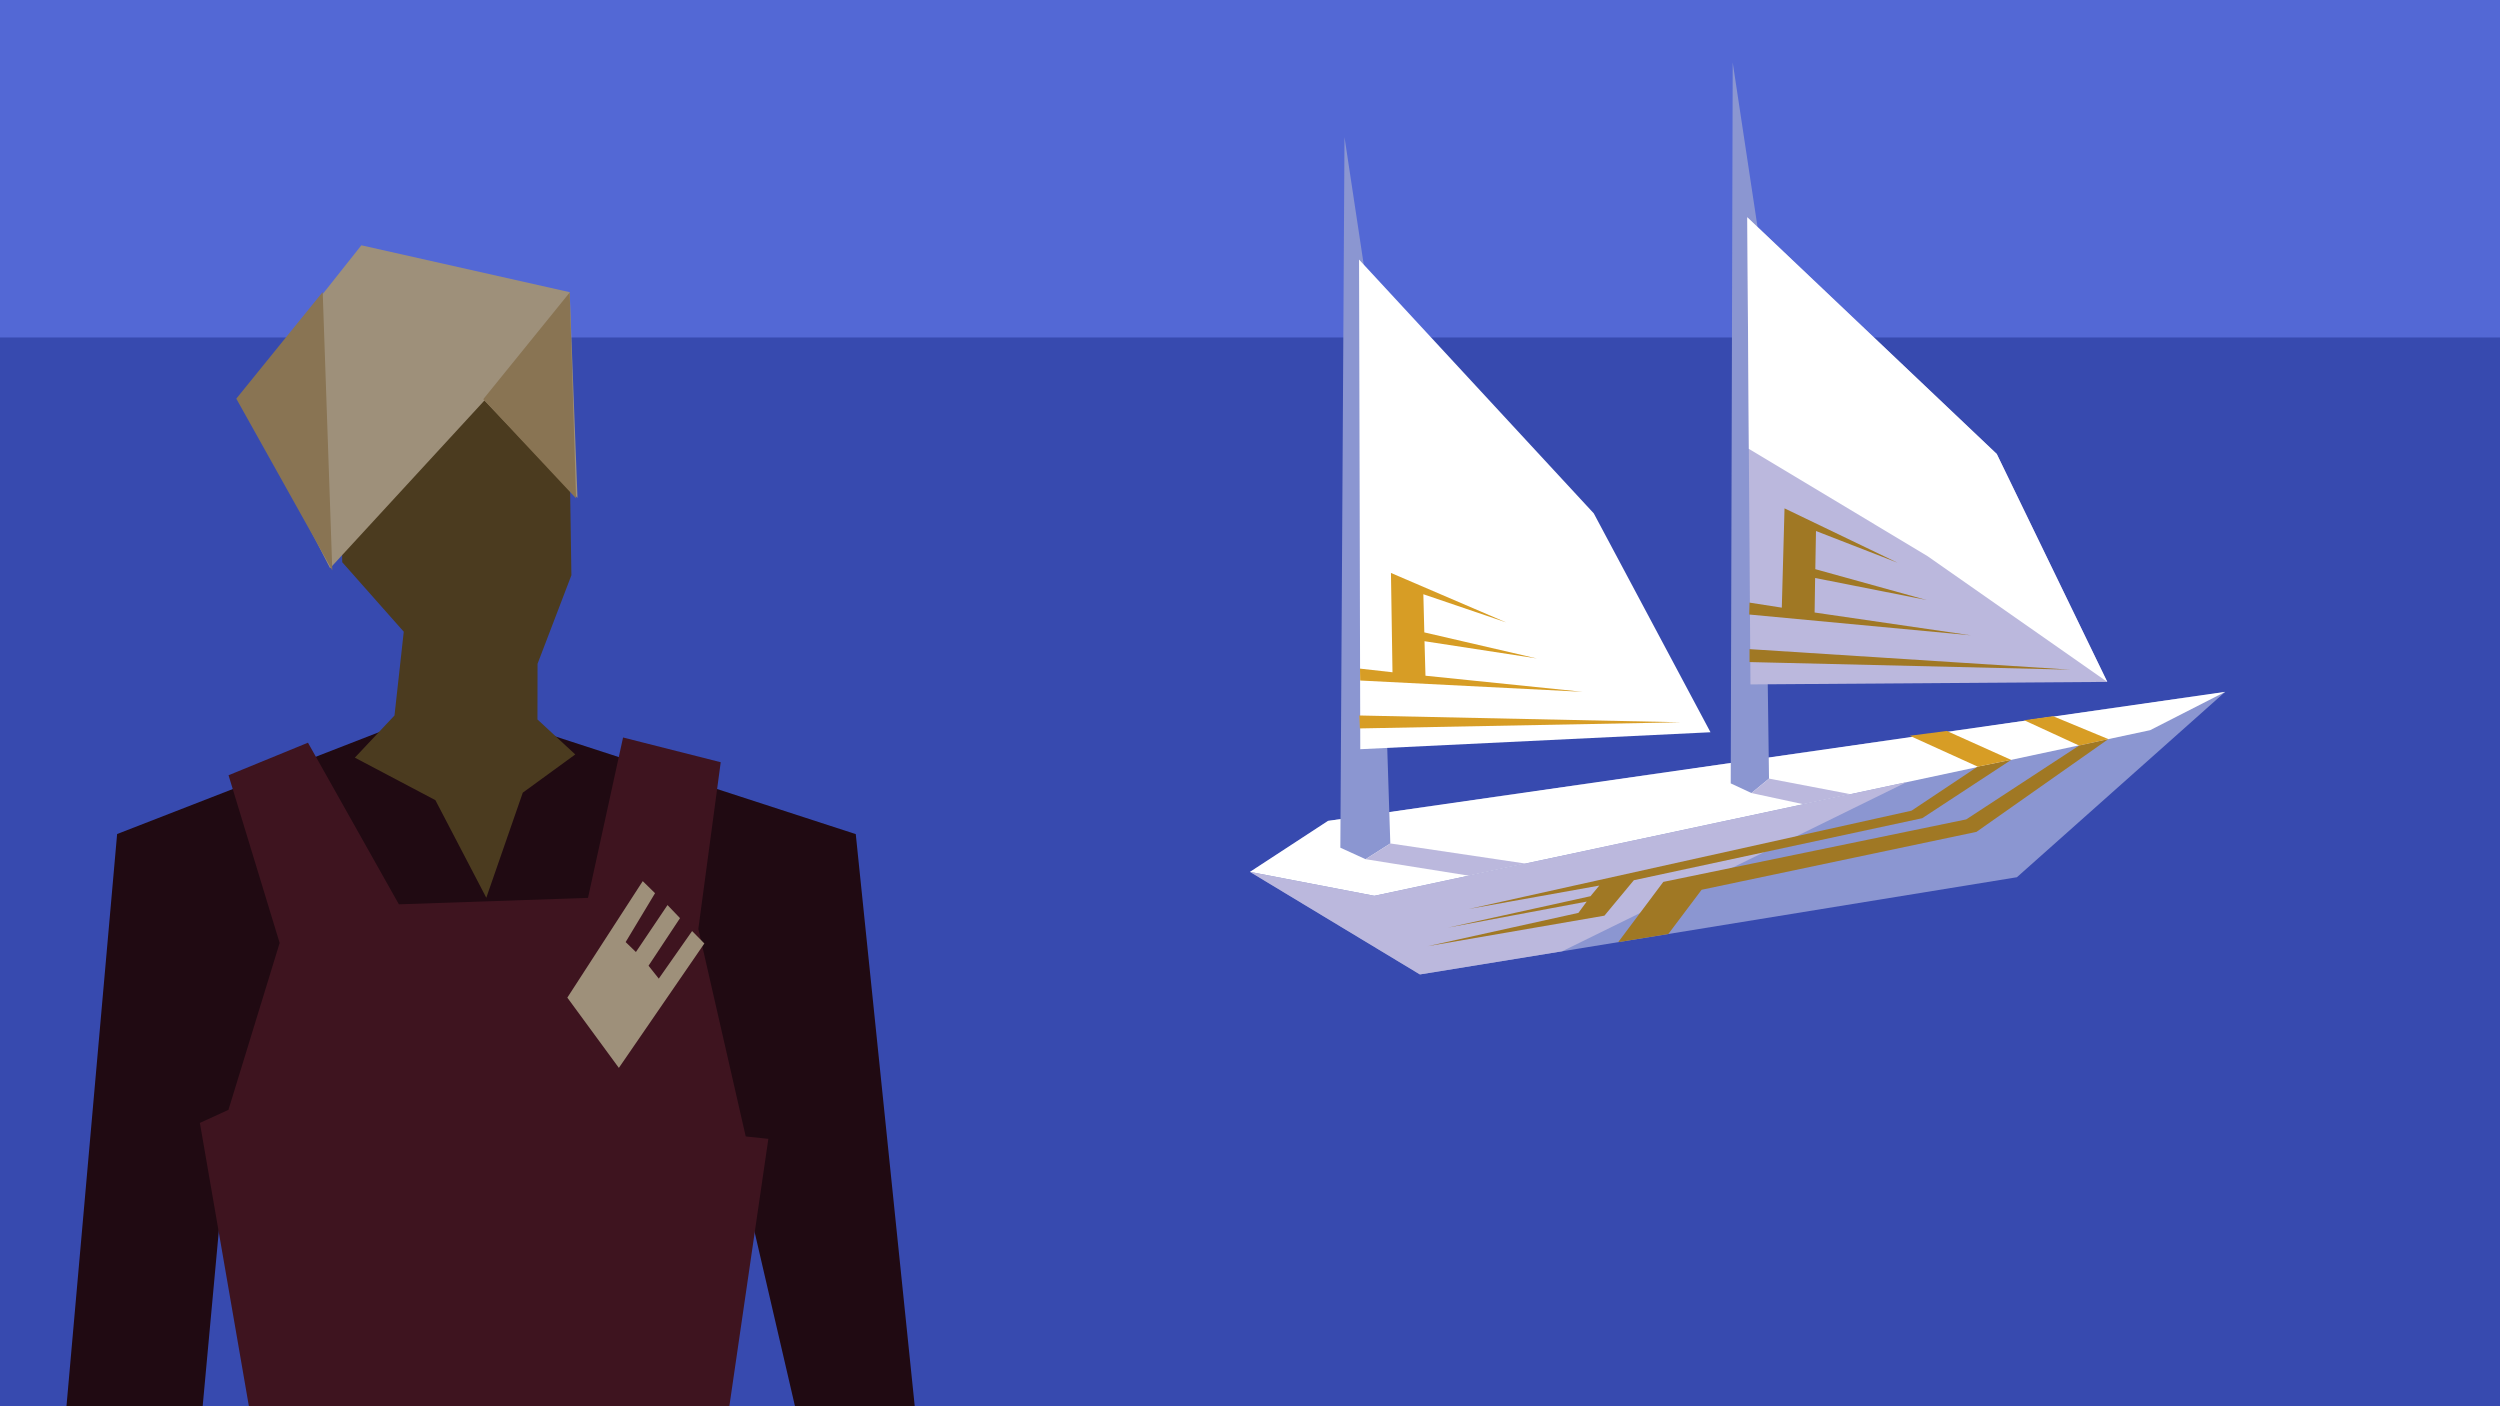 <?xml version="1.0" encoding="UTF-8" standalone="no"?>
<!-- Created with Inkscape (http://www.inkscape.org/) -->

<svg
   xmlns:dc="http://purl.org/dc/elements/1.1/"
   xmlns:cc="http://creativecommons.org/ns#"
   xmlns:rdf="http://www.w3.org/1999/02/22-rdf-syntax-ns#"
   xmlns:svg="http://www.w3.org/2000/svg"
   xmlns="http://www.w3.org/2000/svg"
   xmlns:sodipodi="http://sodipodi.sourceforge.net/DTD/sodipodi-0.dtd"
   xmlns:inkscape="http://www.inkscape.org/namespaces/inkscape"
   width="1920"
   height="1080"
   viewBox="0 0 508 285.75"
   version="1.1"
   id="svg8"
   inkscape:version="0.92.2 2405546, 2018-03-11"
   sodipodi:docname="chosenBumei.svg"
   inkscape:export-filename="/home/dupuqub/Documents/github/currents/images/chosenBumei.png"
   inkscape:export-xdpi="36"
   inkscape:export-ydpi="36">
  <defs
     id="defs2">
    <inkscape:perspective
       sodipodi:type="inkscape:persp3d"
       inkscape:vp_x="0 : 142.875 : 1"
       inkscape:vp_y="0 : 1000 : 0"
       inkscape:vp_z="508.00001 : 142.875 : 1"
       inkscape:persp3d-origin="254 : 95.249997 : 1"
       id="perspective1013" />
    <inkscape:perspective
       id="perspective1013-7"
       inkscape:persp3d-origin="254 : 95.249997 : 1"
       inkscape:vp_z="508.00001 : 142.875 : 1"
       inkscape:vp_y="0 : 1000 : 0"
       inkscape:vp_x="0 : 142.875 : 1"
       sodipodi:type="inkscape:persp3d" />
    <inkscape:perspective
       id="perspective1013-2"
       inkscape:persp3d-origin="254 : 95.249997 : 1"
       inkscape:vp_z="508.00001 : 142.875 : 1"
       inkscape:vp_y="0 : 1000 : 0"
       inkscape:vp_x="0 : 142.875 : 1"
       sodipodi:type="inkscape:persp3d" />
    <inkscape:perspective
       id="perspective1013-26"
       inkscape:persp3d-origin="254 : 95.249997 : 1"
       inkscape:vp_z="508.00001 : 142.875 : 1"
       inkscape:vp_y="0 : 1000 : 0"
       inkscape:vp_x="0 : 142.875 : 1"
       sodipodi:type="inkscape:persp3d" />
  </defs>
  <sodipodi:namedview
     id="base"
     pagecolor="#000000"
     bordercolor="#666666"
     borderopacity="1.0"
     inkscape:pageopacity="0"
     inkscape:pageshadow="2"
     inkscape:zoom="0.35355339"
     inkscape:cx="1312.5439"
     inkscape:cy="622.3741"
     inkscape:document-units="px"
     inkscape:current-layer="layer3"
     showgrid="false"
     units="px"
     inkscape:window-width="1920"
     inkscape:window-height="1016"
     inkscape:window-x="0"
     inkscape:window-y="27"
     inkscape:window-maximized="1"
     inkscape:snap-global="true"
     inkscape:snap-bbox="true"
     inkscape:bbox-paths="true"
     inkscape:bbox-nodes="true"
     inkscape:snap-bbox-edge-midpoints="true"
     inkscape:snap-bbox-midpoints="true"
     inkscape:object-paths="true"
     inkscape:snap-intersection-paths="true"
     inkscape:snap-smooth-nodes="true"
     inkscape:snap-midpoints="true"
     inkscape:snap-object-midpoints="true"
     inkscape:snap-center="true"
     inkscape:snap-text-baseline="true" />
  <g
     inkscape:label="bg"
     inkscape:groupmode="layer"
     id="layer1"
     transform="translate(0,-11.25)"
     style="display:inline"
     sodipodi:insensitive="true">
    <rect
       style="opacity:1;fill:#5368d5;fill-opacity:1;stroke:none;stroke-width:2.646;stroke-linecap:round;stroke-miterlimit:4;stroke-dasharray:none;stroke-dashoffset:0;stroke-opacity:0.319"
       id="rect29"
       width="508"
       height="285.75"
       x="1.0901478e-14"
       y="11.25" />
    <path
       style="display:inline;opacity:1;fill:#374aaf;fill-opacity:1;stroke:none;stroke-width:2.646;stroke-linecap:round;stroke-miterlimit:4;stroke-dasharray:none;stroke-dashoffset:0;stroke-opacity:1"
       d="M -3.9758245e-7,79.823 H 508 V 297 H -3.9758245e-7 Z"
       id="rect1064"
       inkscape:connector-curvature="0"
       sodipodi:nodetypes="ccccc"
       inkscape:export-filename="/home/dupuqub/Documents/currents/images/rect1064.png"
       inkscape:export-xdpi="36"
       inkscape:export-ydpi="36" />
  </g>
  <g
     inkscape:groupmode="layer"
     id="layer3"
     inkscape:label="boats"
     style="display:inline">
    <g
       id="layer3-2"
       inkscape:label="boat"
       style="display:inline;stroke-width:1.698"
       transform="matrix(0.589,0,0,0.589,193.969,50.814)">
      <path
         style="display:inline;opacity:1;fill:#8b96d1;fill-opacity:1;stroke:none;stroke-width:0.449px;stroke-linecap:butt;stroke-linejoin:miter;stroke-opacity:1"
         d="m 438.348,152.416 -71.848,63.95 -205.961,33.533 -58.614,-35.375 26.937,-17.604 z"
         id="path1067"
         inkscape:connector-curvature="0"
         sodipodi:nodetypes="cccccc" />
      <path
         style="fill:#ffffff;fill-opacity:1;stroke:none;stroke-width:0.449px;stroke-linecap:butt;stroke-linejoin:miter;stroke-opacity:1"
         d="m 438.348,152.416 -309.486,44.504 -26.937,17.604 42.89,8.247 267.64,-57.137 z"
         id="path1066"
         inkscape:connector-curvature="0"
         sodipodi:nodetypes="cccccc" />
      <path
         style="fill:#8b96d1;fill-opacity:1;stroke:none;stroke-width:0.449px;stroke-linecap:butt;stroke-linejoin:miter;stroke-opacity:1"
         d="m 133.088,206.176 1.433,-245.151 10.12,67.073 5.686,176.614 -8.543,5.431 z"
         id="path2347"
         inkscape:connector-curvature="0"
         sodipodi:nodetypes="cccccc" />
      <path
         style="display:inline;fill:#8b96d1;fill-opacity:1;stroke:none;stroke-width:0.449px;stroke-linecap:butt;stroke-linejoin:miter;stroke-opacity:1"
         d="m 267.767,183.987 0.685,-248.706 10.12,67.073 2.406,179.983 -6.055,4.982 z"
         id="path2347-6"
         inkscape:connector-curvature="0"
         sodipodi:nodetypes="cccccc" />
      <path
         style="display:inline;fill:#bbb8dd;fill-opacity:1;stroke:none;stroke-width:0.449px;stroke-linecap:butt;stroke-linejoin:miter;stroke-opacity:1"
         d="m 359.551,70.345 -86.086,-81.681 1.106,161.183 123.102,-0.873 z"
         id="path928-3-6"
         inkscape:connector-curvature="0"
         sodipodi:nodetypes="ccccc"
         inkscape:export-filename="/home/dupuqub/Documents/currents/images/path1061-2.png"
         inkscape:export-xdpi="36"
         inkscape:export-ydpi="36" />
      <path
         style="display:inline;fill:#a07824;fill-opacity:1;stroke:none;stroke-width:0.449px;stroke-linecap:butt;stroke-linejoin:miter;stroke-opacity:1"
         d="m 384.961,144.763 -110.71,-2.625 0.001,-4.465 z"
         id="path1104-9"
         inkscape:connector-curvature="0"
         sodipodi:nodetypes="cccc" />
      <path
         style="display:inline;fill:#a07824;fill-opacity:1;stroke:none;stroke-width:0.449px;stroke-linecap:butt;stroke-linejoin:miter;stroke-opacity:1"
         d="m 274.134,125.73 76.523,7.182 -53.952,-7.874 0.179,-11.909 38.471,7.607 -38.407,-10.65 0.233,-13.165 28.132,10.938 -38.986,-18.752 -0.938,34.255 -11.148,-1.74 z"
         id="path2349-3"
         inkscape:connector-curvature="0"
         sodipodi:nodetypes="cccccccccccc" />
      <path
         style="display:inline;fill:#ffffff;fill-opacity:1;stroke:none;stroke-width:0.449px;stroke-linecap:butt;stroke-linejoin:miter;stroke-opacity:1"
         d="M 220.521,90.836 139.544,3.274 139.964,172.197 260.786,166.35 Z"
         id="path928-3"
         inkscape:connector-curvature="0"
         sodipodi:nodetypes="ccccc"
         inkscape:export-filename="/home/dupuqub/Documents/currents/images/path1061-2.png"
         inkscape:export-xdpi="36"
         inkscape:export-ydpi="36" />
      <path
         style="fill:#bbb8dd;fill-opacity:1;stroke:none;stroke-width:0.449px;stroke-linecap:butt;stroke-linejoin:miter;stroke-opacity:1"
         d="m 101.926,214.524 58.614,35.375 49.068,-7.989 118.806,-58.334 -183.597,39.195 z"
         id="path3201"
         inkscape:connector-curvature="0"
         sodipodi:nodetypes="cccccc" />
      <path
         style="fill:#a07824;fill-opacity:1;stroke:none;stroke-width:0.449px;stroke-linecap:butt;stroke-linejoin:miter;stroke-opacity:1"
         d="m 398.035,168.713 -45.492,32.002 -94.817,19.976 -11.484,15.254 -17.295,2.816 15.564,-20.789 104.51,-21.563 38.934,-25.469 z"
         id="path1068"
         inkscape:connector-curvature="0"
         sodipodi:nodetypes="ccccccccc" />
      <path
         style="fill:#d79d25;fill-opacity:1;stroke:none;stroke-width:0.449px;stroke-linecap:butt;stroke-linejoin:miter;stroke-opacity:1"
         d="m 398.035,168.713 -19.07,-7.903 -9.988,1.391 18.979,8.739 z"
         id="path1072"
         inkscape:connector-curvature="0"
         sodipodi:nodetypes="ccccc" />
      <path
         style="display:inline;fill:#a07824;fill-opacity:1;stroke:none;stroke-width:0.449px;stroke-linecap:butt;stroke-linejoin:miter;stroke-opacity:1"
         d="m 177.383,227.322 152.764,-33.92 22.809,-15.199 11.555,-2.321 -30.668,20.115 -99.499,21.399 -10.153,12.228 -61.01,10.537 52.037,-11.498 2.864,-3.897 -47.895,8.985 49.204,-10.842 3.025,-3.664 z"
         id="path1068-7"
         inkscape:connector-curvature="0"
         sodipodi:nodetypes="cccccccccccccc" />
      <path
         style="display:inline;fill:#d79d25;fill-opacity:1;stroke:none;stroke-width:0.449px;stroke-linecap:butt;stroke-linejoin:miter;stroke-opacity:1"
         d="m 364.511,175.883 -22.219,-9.981 -12.767,1.661 23.431,10.641 z"
         id="path1072-5"
         inkscape:connector-curvature="0"
         sodipodi:nodetypes="ccccc" />
      <path
         style="fill:#d79d25;fill-opacity:1;stroke:none;stroke-width:0.449px;stroke-linecap:butt;stroke-linejoin:miter;stroke-opacity:1"
         d="m 250.546,162.908 -110.721,2.118 -0.19,-4.461 z"
         id="path1104"
         inkscape:connector-curvature="0"
         sodipodi:nodetypes="cccc" />
      <path
         style="fill:#d79d25;fill-opacity:1;stroke:none;stroke-width:0.449px;stroke-linecap:butt;stroke-linejoin:miter;stroke-opacity:1"
         d="m 139.937,148.504 76.76,3.899 -54.24,-5.556 -0.331,-11.906 38.761,5.953 -38.828,-8.996 -0.331,-13.163 28.575,9.723 -39.754,-17.066 0.529,34.264 -11.213,-1.261 z"
         id="path2349"
         inkscape:connector-curvature="0"
         sodipodi:nodetypes="cccccccccccc" />
      <path
         style="fill:#ffffff;fill-opacity:1;stroke:none;stroke-width:0.449px;stroke-linecap:butt;stroke-linejoin:miter;stroke-opacity:1"
         d="m 273.465,-11.336 0.548,79.909 61.634,37.011 62.026,43.391 -38.122,-78.629 z"
         id="path3195"
         inkscape:connector-curvature="0" />
      <path
         style="fill:#bbb8dd;fill-opacity:1;stroke:none;stroke-width:0.449px;stroke-linecap:butt;stroke-linejoin:miter;stroke-opacity:1"
         d="m 141.784,210.143 35.582,5.678 19.558,-4.175 -46.597,-6.935 z"
         id="path3197"
         inkscape:connector-curvature="0"
         sodipodi:nodetypes="ccccc" />
      <path
         style="fill:#bbb8dd;fill-opacity:1;stroke:none;stroke-width:0.449px;stroke-linecap:butt;stroke-linejoin:miter;stroke-opacity:1"
         d="m 274.923,187.319 17.881,3.859 16.268,-3.473 -28.094,-5.367 z"
         id="path3199"
         inkscape:connector-curvature="0"
         sodipodi:nodetypes="ccccc" />
    </g>
  </g>
  <g
     inkscape:groupmode="layer"
     id="layer2"
     inkscape:label="guide"
     style="display:inline">
    <path
       style="opacity:1;fill:#200a12;fill-opacity:1;stroke:none;stroke-width:2.646;stroke-linecap:round;stroke-miterlimit:4;stroke-dasharray:none;stroke-dashoffset:0;stroke-opacity:0.319"
       d="m 92.105,142.906 81.786,26.585 11.985,116.26 -24.335,0 -10.997,-47.452 -6.055,47.452 H 53.334 l -6.554,-60.724 -5.598,60.724 H 13.506 L 23.799,169.475 Z"
       id="rect989"
       inkscape:connector-curvature="0"
       sodipodi:nodetypes="cccccccccccc"
       inkscape:export-filename="/home/dupuqub/Documents/nknwn/images/rect989.png"
       inkscape:export-xdpi="36"
       inkscape:export-ydpi="36" />
    <path
       style="fill:#3e141f;fill-opacity:1;stroke:none;stroke-width:0.265px;stroke-linecap:butt;stroke-linejoin:miter;stroke-opacity:1"
       d="m 40.617,228.175 5.805,-2.655 10.404,-33.912 -10.388,-34.077 16.14,-6.615 18.478,32.844 38.427,-1.311 7.124,-32.591 19.844,5.027 -4.549,33.871 9.63,42.17 4.599,0.487 -7.927,54.336 H 50.575 Z"
       id="path1059"
       inkscape:connector-curvature="0"
       sodipodi:nodetypes="ccccccccccccccc" />
    <path
       style="fill:#4b3b1f;fill-opacity:1;stroke:none;stroke-width:0.265px;stroke-linecap:butt;stroke-linejoin:miter;stroke-opacity:1"
       d="m 69.014,82.494 0.529,31.75 12.499,14.12 -1.881,17.024 -8.055,8.565 16.365,8.637 10.345,19.829 7.413,-21.349 10.664,-7.767 -7.682,-7.112 0.02,-11.309 6.879,-17.992 -0.529,-34.925 -24.342,-17.992 z"
       id="path992"
       inkscape:connector-curvature="0"
       sodipodi:nodetypes="ccccccccccccccc" />
    <path
       style="fill:#9e907a;fill-opacity:1;stroke:none;stroke-width:0.265px;stroke-linecap:butt;stroke-linejoin:miter;stroke-opacity:1"
       d="M 67.076,115.462 98.448,81.368 117.347,101.175 115.759,59.37 73.426,49.845 49.084,80.537 Z"
       id="path1018"
       inkscape:connector-curvature="0"
       sodipodi:nodetypes="ccccccc" />
    <path
       style="fill:#9e907a;fill-opacity:1;stroke:none;stroke-width:0.265px;stroke-linecap:butt;stroke-linejoin:miter;stroke-opacity:1"
       d="m 130.606,179.045 -15.325,23.671 10.471,14.277 17.375,-25.282 -2.491,-2.522 -6.774,9.667 -2.08,-2.621 6.397,-9.671 -2.542,-2.654 -6.42,9.538 -2.087,-2.021 5.974,-9.93 z"
       id="path1020"
       inkscape:connector-curvature="0"
       sodipodi:nodetypes="ccccccccccccc" />
    <path
       style="fill:#897453;stroke:none;stroke-width:0.265px;stroke-linecap:butt;stroke-linejoin:miter;stroke-opacity:1;font-variant-east_asian:normal;opacity:1;vector-effect:none;fill-opacity:1;stroke-miterlimit:4;stroke-dasharray:none;stroke-dashoffset:0"
       d="m 98.198,81.118 17.559,-21.677 1.301,41.837 z"
       id="path12027"
       inkscape:connector-curvature="0" />
    <path
       style="display:inline;opacity:1;vector-effect:none;fill:#897453;fill-opacity:1;stroke:none;stroke-width:0.265px;stroke-linecap:butt;stroke-linejoin:miter;stroke-miterlimit:4;stroke-dasharray:none;stroke-dashoffset:0;stroke-opacity:1"
       d="m 48.015,81.009 17.558,-21.677 1.951,56.577 z"
       id="path12027-5"
       inkscape:connector-curvature="0"
       sodipodi:nodetypes="cccc" />
  </g>
</svg>
